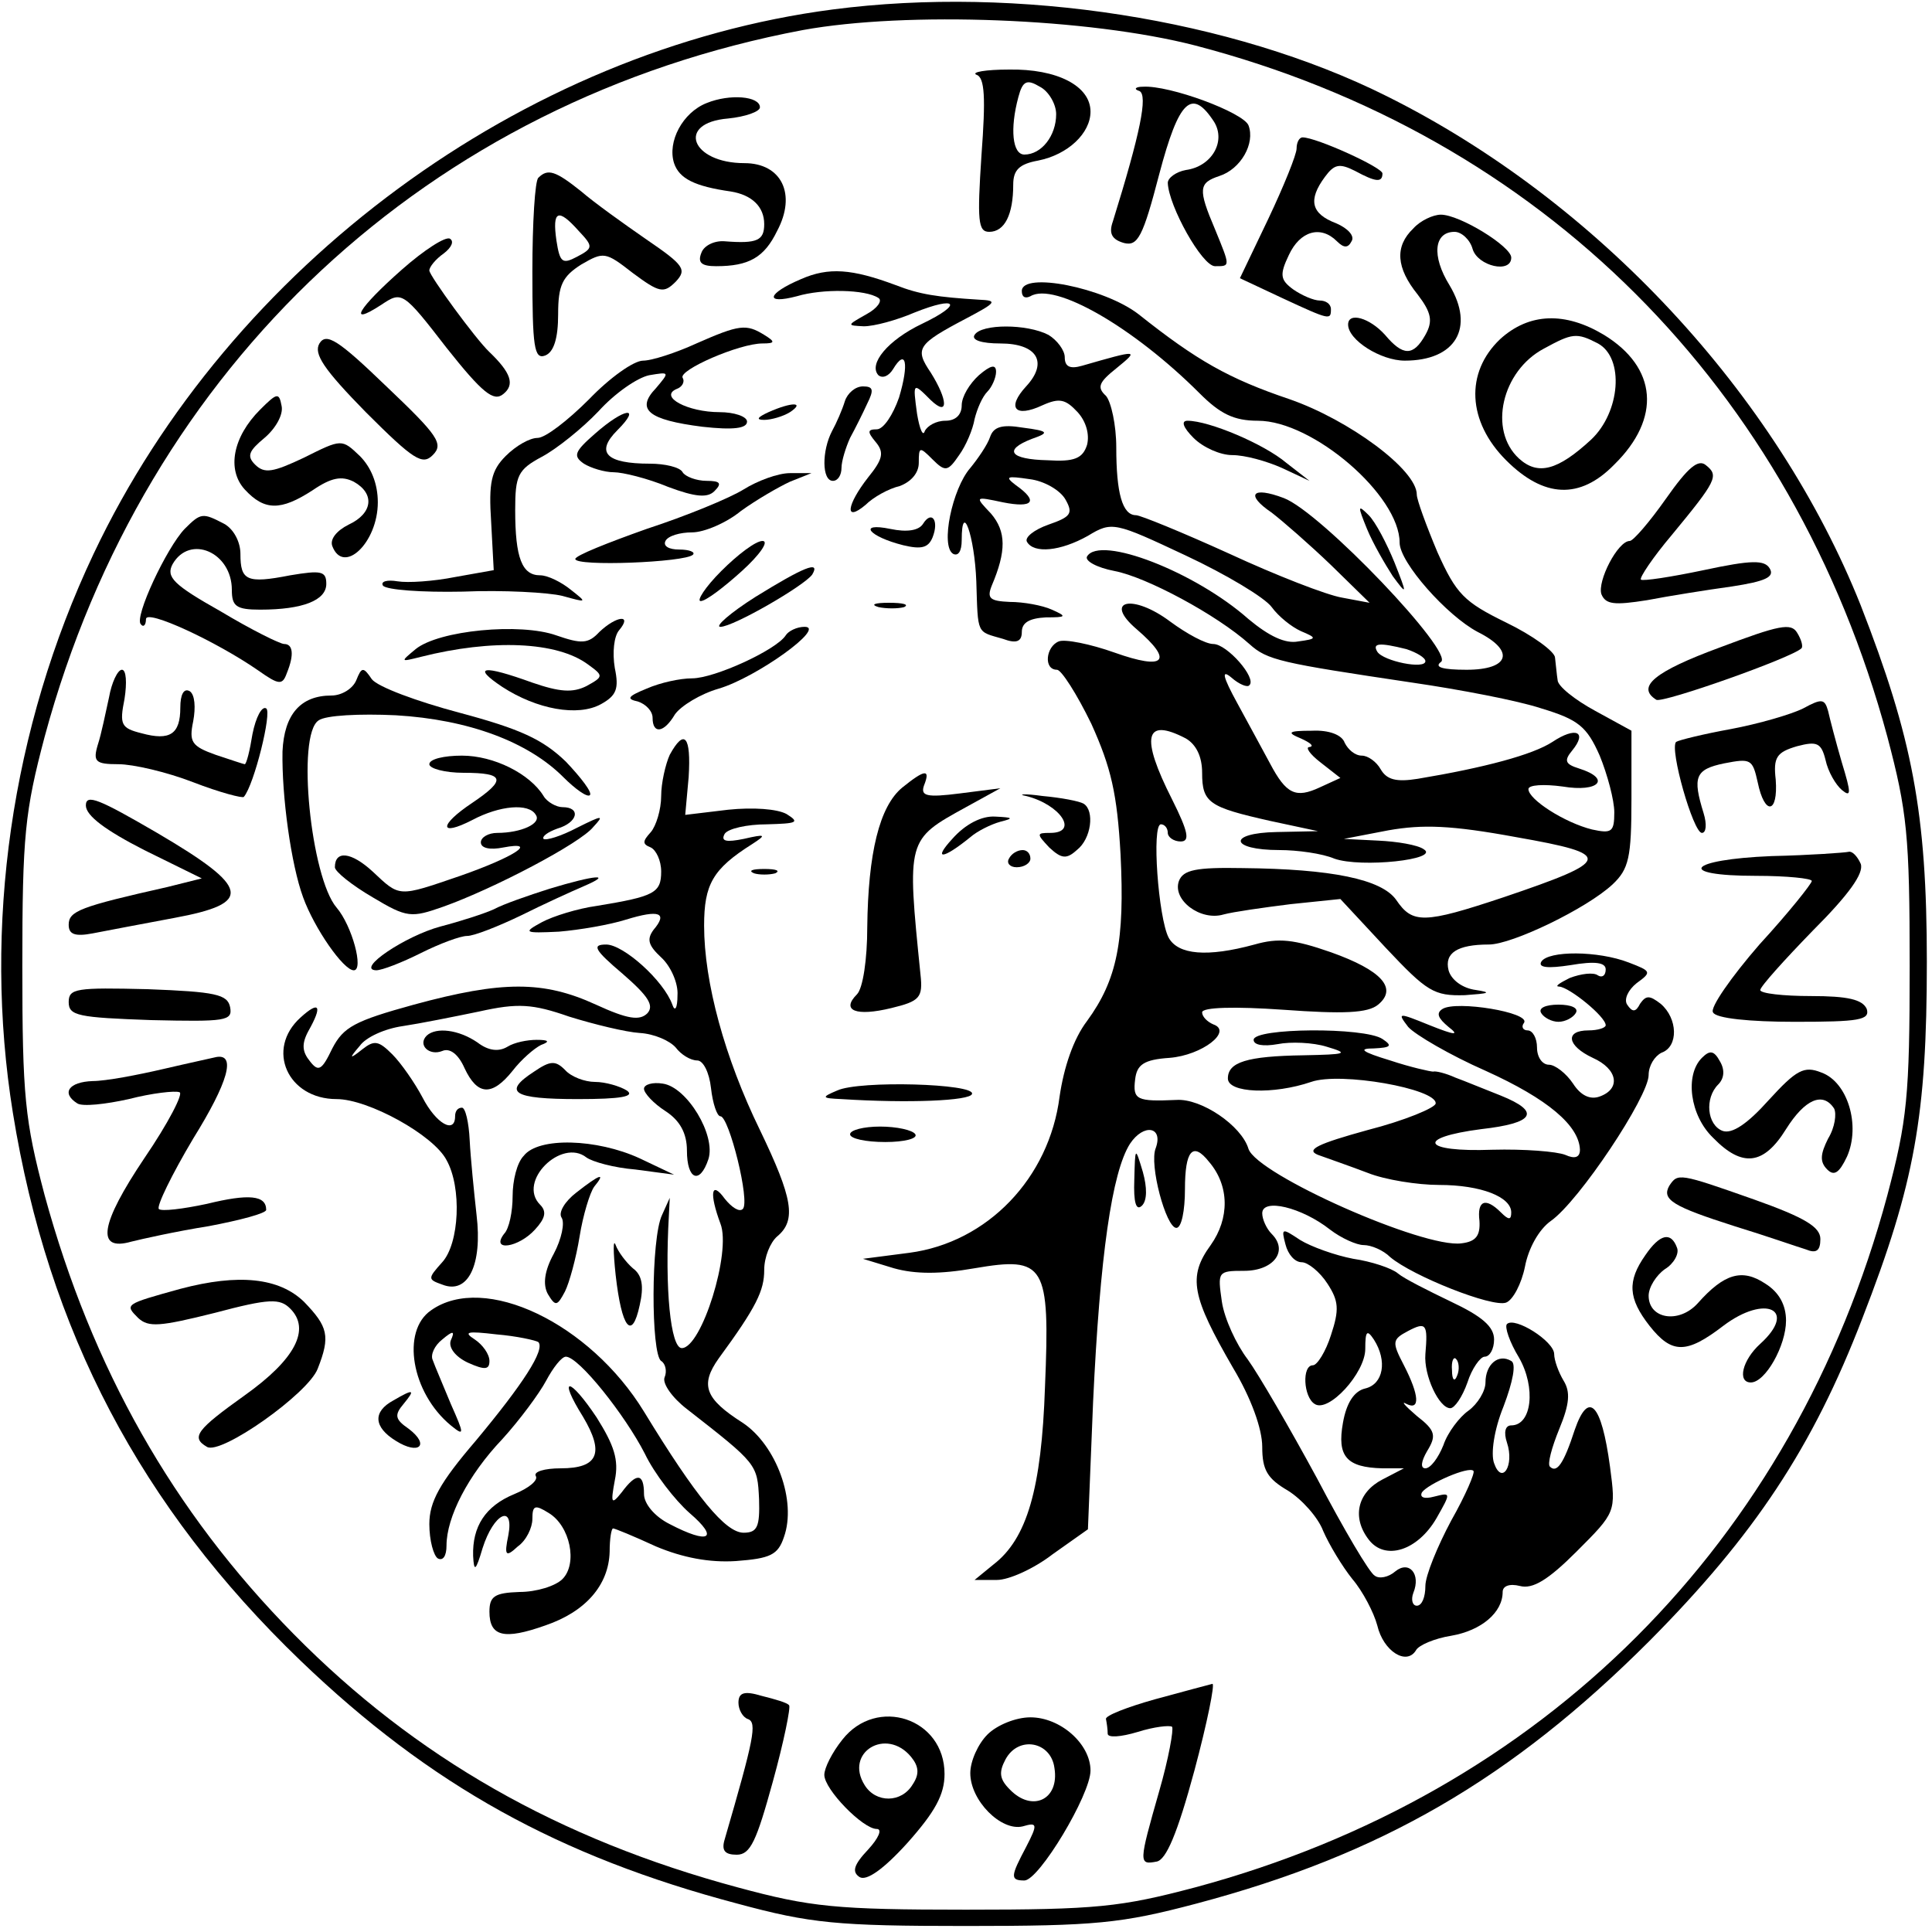 <?xml version="1.0" standalone="no"?>
<!DOCTYPE svg PUBLIC "-//W3C//DTD SVG 20010904//EN"
 "http://www.w3.org/TR/2001/REC-SVG-20010904/DTD/svg10.dtd">
<svg version="1.0" xmlns="http://www.w3.org/2000/svg"
 width="225pt" height="225pt" viewBox="0 0 225 225"
 preserveAspectRatio="xMidYMid meet">

<g transform="translate(0,225) scale(0.1,-0.1)"
fill="#000000" stroke="none">
<path d="M970 2239 c-361 -47 -702 -298 -861 -634 -96 -203 -129 -434 -94
-651 41 -254 149 -459 335 -638 151 -145 301 -228 509 -283 85 -23 116 -26
266 -26 151 0 181 3 268 26 215 57 367 145 528 306 122 123 190 225 248 376
61 157 75 236 75 415 0 174 -17 261 -77 415 -98 246 -307 471 -552 593 -180
90 -430 129 -645 101z m422 -42 c403 -105 696 -398 806 -805 23 -87 26 -115
26 -267 0 -152 -3 -180 -26 -267 -109 -405 -401 -697 -806 -806 -87 -23 -115
-26 -267 -26 -151 0 -181 3 -266 26 -208 56 -375 151 -517 295 -141 143 -235
310 -290 511 -23 87 -26 115 -26 267 0 152 3 180 26 267 117 433 448 741 883
823 121 22 333 14 457 -18z"/>
<path d="M1137 2163 c10 -3 11 -27 6 -94 -5 -76 -4 -89 9 -89 18 0 28 20 28
55 0 17 7 24 29 28 35 7 61 32 61 57 0 30 -39 50 -95 49 -27 0 -44 -3 -38 -6z
m93 -46 c0 -25 -17 -47 -37 -47 -14 0 -17 30 -7 67 5 19 10 21 25 12 10 -5 19
-20 19 -32z"/>
<path d="M1327 2144 c10 -5 1 -49 -31 -152 -5 -14 -1 -21 13 -25 16 -4 22 7
41 80 23 87 38 101 64 61 14 -23 -3 -52 -33 -56 -11 -2 -21 -9 -21 -15 1 -27
40 -97 55 -97 18 0 18 -1 0 43 -20 47 -19 54 5 62 25 8 42 38 34 59 -6 15 -92
47 -123 45 -9 0 -11 -3 -4 -5z"/>
<path d="M823 2130 c-28 -11 -46 -45 -38 -70 6 -18 24 -27 66 -33 25 -4 39
-18 39 -38 0 -19 -8 -23 -46 -20 -12 1 -24 -5 -27 -13 -5 -12 0 -16 17 -16 38
0 56 10 71 41 23 43 5 79 -38 79 -62 0 -80 47 -19 52 20 2 37 8 37 13 0 13
-35 16 -62 5z"/>
<path d="M1510 2077 c0 -7 -15 -44 -33 -82 l-33 -69 49 -23 c56 -26 57 -26 57
-13 0 6 -6 10 -13 10 -7 0 -21 6 -31 13 -15 11 -16 17 -5 40 13 28 37 35 56
16 8 -8 13 -8 17 0 4 6 -4 15 -18 21 -29 11 -33 27 -13 54 11 15 17 16 35 7
24 -13 32 -14 32 -3 0 7 -77 42 -93 42 -4 0 -7 -6 -7 -13z"/>
<path d="M627 2043 c-4 -3 -7 -53 -7 -109 0 -88 2 -103 15 -98 10 4 15 20 15
48 0 34 5 44 27 58 26 15 28 15 60 -10 31 -23 36 -24 50 -10 13 14 10 19 -34
49 -26 18 -61 43 -76 56 -30 24 -39 27 -50 16z m47 -62 c17 -18 17 -20 -2 -30
-17 -9 -20 -7 -24 19 -5 35 2 38 26 11z"/>
<path d="M1646 1984 c-22 -21 -20 -46 5 -77 16 -21 18 -31 9 -47 -14 -25 -26
-25 -47 0 -18 20 -43 27 -43 12 0 -18 38 -42 66 -42 59 0 82 38 52 88 -21 34
-18 62 6 62 8 0 18 -9 21 -20 6 -20 45 -29 45 -10 0 13 -60 50 -82 50 -9 0
-24 -7 -32 -16z"/>
<path d="M468 1936 c-51 -45 -64 -67 -24 -41 24 16 25 16 76 -50 42 -53 55
-63 66 -54 14 11 9 25 -16 49 -16 15 -70 89 -70 95 0 4 7 13 17 20 9 7 12 14
7 17 -5 3 -30 -13 -56 -36z"/>
<path d="M933 1925 c-40 -17 -43 -30 -5 -20 30 9 80 8 95 -2 5 -3 -1 -12 -14
-19 -23 -13 -23 -13 -3 -14 12 0 38 7 59 16 50 20 57 10 9 -13 -40 -19 -63
-47 -51 -60 5 -4 12 -1 17 7 15 25 19 7 7 -33 -7 -20 -18 -37 -26 -37 -11 0
-11 -3 -1 -15 10 -12 8 -20 -9 -41 -25 -32 -28 -53 -3 -32 9 9 27 19 40 22 13
5 22 15 22 27 0 19 1 19 16 4 15 -15 18 -14 31 5 8 11 16 30 18 42 3 12 9 26
15 32 5 5 10 16 10 23 0 9 -6 8 -20 -4 -11 -10 -20 -25 -20 -35 0 -11 -7 -18
-19 -18 -11 0 -21 -6 -24 -12 -2 -7 -6 2 -9 20 -5 37 -5 37 16 16 21 -20 20 0
0 32 -19 28 -16 33 41 63 36 19 37 21 15 22 -48 3 -69 6 -97 17 -51 19 -78 21
-110 7z"/>
<path d="M1190 1911 c0 -7 4 -9 10 -6 28 17 120 -36 197 -113 24 -24 40 -32
68 -32 64 0 165 -87 165 -142 0 -23 55 -85 91 -104 44 -22 37 -44 -13 -44 -28
0 -38 3 -30 9 17 10 -140 175 -183 191 -37 14 -45 4 -14 -17 13 -10 44 -37 69
-61 l45 -44 -32 6 c-18 3 -77 26 -131 51 -55 25 -104 45 -109 45 -16 0 -23 26
-23 79 0 26 -6 53 -12 60 -11 10 -8 16 12 32 27 22 26 22 -40 3 -14 -4 -20 -1
-20 10 0 8 -9 20 -19 26 -25 13 -78 13 -86 0 -4 -6 8 -10 30 -10 43 0 56 -22
30 -50 -23 -25 -13 -37 19 -22 20 9 27 7 41 -8 10 -11 14 -26 11 -38 -5 -16
-15 -20 -46 -18 -44 1 -52 12 -18 25 20 7 20 9 -11 13 -24 4 -34 1 -38 -11 -3
-9 -14 -25 -23 -36 -21 -24 -35 -91 -20 -100 6 -3 10 3 10 16 0 47 15 5 17
-48 2 -63 0 -58 31 -67 16 -6 22 -3 22 8 0 11 9 16 28 17 24 0 25 1 7 9 -11 5
-33 9 -49 9 -23 1 -27 4 -21 19 17 40 17 63 -1 84 -19 20 -19 20 14 13 35 -7
42 1 15 20 -13 10 -11 11 16 7 17 -2 36 -13 42 -24 9 -16 6 -20 -20 -29 -17
-6 -28 -15 -25 -20 8 -14 39 -11 71 7 28 17 31 16 114 -23 47 -22 92 -49 100
-60 8 -11 23 -23 34 -28 19 -8 19 -9 -3 -12 -15 -3 -34 6 -58 26 -62 55 -173
98 -188 73 -3 -5 11 -13 32 -17 37 -7 119 -51 157 -85 21 -19 36 -22 190 -45
55 -8 123 -21 150 -30 43 -13 53 -21 68 -55 9 -22 17 -52 17 -66 0 -23 -3 -25
-26 -20 -32 8 -74 35 -74 47 0 5 18 6 40 3 42 -7 57 9 19 21 -16 5 -18 9 -8
21 18 22 4 28 -23 10 -23 -15 -79 -30 -157 -43 -25 -4 -36 -1 -43 11 -5 9 -15
16 -22 16 -8 0 -16 7 -20 15 -3 9 -18 15 -38 14 -28 0 -30 -2 -13 -9 11 -5 16
-9 10 -10 -5 0 0 -8 13 -18 l23 -18 -24 -11 c-28 -13 -39 -8 -58 28 -8 15 -25
46 -38 70 -17 31 -19 40 -7 30 9 -8 19 -12 21 -9 9 8 -26 48 -42 48 -9 0 -31
12 -50 26 -44 33 -79 25 -39 -9 43 -37 33 -48 -26 -27 -28 10 -58 16 -65 13
-15 -6 -18 -33 -2 -33 5 0 23 -28 40 -63 23 -51 30 -81 34 -152 5 -101 -4
-146 -39 -194 -16 -21 -27 -54 -32 -88 -12 -95 -84 -170 -175 -182 l-54 -7 36
-11 c25 -7 54 -7 94 0 82 14 88 5 82 -138 -4 -119 -21 -177 -60 -207 l-22 -18
26 0 c14 0 43 13 65 30 l41 29 6 148 c8 171 22 268 43 301 16 24 39 20 30 -5
-8 -19 12 -93 24 -93 6 0 10 20 10 45 0 45 9 56 28 32 24 -28 24 -66 2 -97
-27 -37 -22 -60 26 -143 21 -35 34 -71 34 -92 0 -27 6 -37 30 -51 16 -10 35
-31 41 -47 7 -16 22 -41 34 -56 12 -14 25 -39 29 -54 7 -30 34 -47 45 -29 3 6
22 14 41 17 35 6 60 27 60 51 0 7 8 10 20 7 15 -4 33 7 66 40 46 46 46 46 39
99 -10 74 -25 89 -41 43 -13 -40 -21 -51 -29 -43 -3 3 2 22 11 44 12 29 13 43
5 56 -6 10 -11 24 -11 31 0 15 -46 44 -55 35 -3 -3 3 -21 14 -39 20 -35 15
-79 -9 -79 -7 0 -9 -8 -5 -20 9 -27 -6 -50 -15 -24 -4 11 0 39 11 66 11 29 15
50 9 53 -15 9 -30 -4 -30 -25 0 -10 -9 -25 -20 -33 -10 -7 -24 -25 -29 -40 -6
-15 -15 -27 -21 -27 -6 0 -5 8 2 20 11 18 10 24 -12 41 -14 12 -19 18 -12 14
16 -8 15 10 -3 45 -14 27 -14 30 5 40 21 11 23 8 20 -27 -2 -25 16 -63 29 -63
5 0 14 13 20 30 5 16 15 30 20 30 6 0 11 9 11 20 0 15 -14 27 -50 44 -27 13
-55 27 -62 33 -7 6 -31 14 -52 17 -21 4 -49 14 -62 22 -21 14 -22 14 -17 -5 3
-12 11 -21 19 -21 7 0 21 -11 30 -25 13 -20 14 -30 4 -60 -6 -19 -16 -35 -21
-35 -13 0 -11 -37 2 -45 16 -11 59 36 59 64 0 21 2 23 10 11 16 -25 11 -52
-10 -57 -13 -3 -22 -17 -26 -40 -7 -39 4 -52 46 -53 l25 0 -25 -13 c-29 -15
-36 -44 -16 -70 19 -25 57 -13 79 25 17 30 17 30 -3 25 -11 -3 -17 -1 -14 5 7
10 55 31 60 25 2 -2 -9 -28 -26 -58 -16 -30 -30 -64 -30 -76 0 -13 -4 -23 -10
-23 -5 0 -7 7 -4 15 9 22 -5 38 -21 25 -8 -7 -19 -9 -24 -5 -6 3 -36 54 -67
113 -32 59 -68 121 -81 139 -13 17 -27 47 -30 67 -5 35 -5 36 26 36 34 0 52
23 32 43 -6 6 -11 17 -11 24 0 18 46 7 79 -19 13 -10 31 -18 39 -18 9 0 23 -6
31 -14 26 -22 119 -59 135 -53 8 3 18 22 22 42 4 21 16 43 30 53 33 23 114
145 114 170 0 11 7 22 15 26 20 7 19 40 -1 57 -13 10 -17 10 -24 0 -5 -10 -9
-10 -15 -1 -4 6 1 17 11 25 18 13 17 14 -9 24 -36 14 -94 14 -102 1 -4 -7 8
-8 34 -4 29 5 41 3 41 -5 0 -7 -4 -10 -9 -7 -5 4 -20 2 -33 -3 -12 -6 -18 -10
-12 -10 12 -1 54 -35 54 -45 0 -3 -9 -6 -20 -6 -28 0 -25 -18 5 -32 29 -13 33
-36 8 -45 -11 -4 -22 1 -31 15 -8 12 -21 22 -28 22 -8 0 -14 9 -14 20 0 11 -5
20 -11 20 -5 0 -8 4 -4 9 7 12 -79 26 -95 16 -8 -5 -5 -11 7 -21 13 -10 8 -10
-22 2 -37 15 -38 15 -25 -2 8 -9 49 -33 90 -51 73 -33 109 -64 110 -92 0 -9
-6 -11 -17 -6 -10 4 -48 7 -85 6 -82 -3 -90 14 -13 24 62 7 70 20 23 39 -18 7
-42 17 -53 21 -11 5 -23 8 -26 7 -3 0 -26 5 -50 13 -33 10 -38 14 -19 14 20 1
22 3 10 11 -21 14 -150 13 -150 -1 0 -6 11 -8 28 -5 15 3 41 2 57 -3 27 -8 23
-9 -27 -10 -66 -1 -88 -8 -88 -27 0 -17 53 -19 97 -4 34 12 146 -8 145 -25 0
-5 -36 -20 -79 -31 -58 -16 -73 -23 -58 -29 11 -4 37 -13 58 -21 20 -8 58 -14
83 -14 49 0 84 -14 84 -32 0 -9 -3 -9 -12 0 -18 18 -28 14 -25 -10 1 -17 -4
-24 -21 -26 -44 -6 -238 80 -248 110 -8 27 -55 59 -84 57 -46 -2 -51 0 -48 24
2 17 10 23 40 25 38 3 74 31 51 39 -7 3 -13 9 -13 14 0 6 38 7 95 3 69 -5 98
-4 110 6 23 19 4 40 -55 61 -43 15 -61 17 -89 9 -55 -15 -89 -12 -100 8 -12
23 -20 132 -9 132 4 0 8 -4 8 -10 0 -5 7 -10 15 -10 11 0 9 11 -10 49 -37 73
-32 96 16 71 12 -7 19 -21 19 -40 0 -35 8 -40 79 -56 l56 -12 -48 -1 c-58 -1
-55 -21 3 -21 21 0 50 -4 64 -10 31 -11 124 -1 104 11 -7 5 -31 9 -53 10 l-40
2 52 10 c40 7 73 6 149 -8 114 -20 112 -27 -15 -70 -93 -31 -106 -31 -125 -3
-17 24 -75 36 -179 37 -54 1 -69 -2 -74 -15 -8 -22 25 -47 52 -39 11 3 46 8
78 12 l58 6 53 -57 c48 -51 56 -56 92 -55 28 2 32 3 13 6 -16 2 -29 12 -32 23
-5 20 10 30 47 30 27 0 114 42 144 70 19 18 22 31 22 100 l0 79 -42 23 c-24
13 -44 29 -44 36 -1 6 -2 18 -3 26 0 7 -26 26 -57 41 -49 24 -58 33 -80 82
-13 31 -24 61 -24 67 0 29 -79 87 -148 111 -71 24 -108 45 -176 99 -40 31
-136 50 -136 27z m448 -417 c12 -4 22 -10 22 -14 0 -10 -49 0 -56 11 -6 10 2
11 34 3z m59 -846 c-3 -8 -6 -5 -6 6 -1 11 2 17 5 13 3 -3 4 -12 1 -19z"/>
<path d="M1747 1855 c-41 -39 -38 -96 7 -141 44 -44 86 -46 126 -5 55 54 50
113 -12 151 -45 27 -87 26 -121 -5z m114 -5 c31 -17 26 -80 -8 -112 -39 -36
-62 -42 -84 -22 -36 33 -20 102 29 128 33 18 38 19 63 6z"/>
<path d="M372 1850 c-7 -12 5 -30 54 -80 56 -56 66 -62 78 -50 13 13 6 23 -54
80 -56 54 -70 63 -78 50z"/>
<path d="M811 1850 c-24 -11 -52 -20 -62 -20 -11 0 -39 -20 -63 -45 -25 -25
-51 -45 -60 -45 -9 0 -25 -9 -37 -21 -17 -17 -20 -31 -17 -77 l3 -56 -45 -8
c-25 -5 -55 -7 -67 -5 -12 2 -20 0 -17 -5 4 -5 45 -8 93 -7 47 2 100 -1 116
-5 29 -8 29 -8 10 7 -11 9 -27 17 -36 17 -21 0 -29 20 -29 76 0 40 3 47 31 62
17 9 47 33 66 53 19 21 45 39 59 42 24 4 24 4 8 -15 -24 -25 -9 -37 54 -45 36
-4 52 -2 52 6 0 6 -15 11 -32 11 -37 0 -71 18 -50 27 6 2 10 8 7 13 -5 9 66
40 93 40 15 0 15 2 2 10 -21 13 -29 12 -79 -10z"/>
<path d="M984 1783 c-3 -10 -10 -26 -15 -35 -12 -23 -12 -58 1 -58 6 0 10 7
10 15 0 8 5 24 10 35 6 11 15 29 20 40 8 16 7 20 -5 20 -9 0 -18 -8 -21 -17z"/>
<path d="M303 1773 c-32 -32 -39 -70 -18 -93 23 -25 42 -25 79 -1 22 15 34 17
48 10 25 -14 22 -37 -6 -50 -14 -7 -22 -17 -19 -25 13 -34 53 4 53 51 0 22 -8
41 -21 54 -21 20 -21 20 -65 -2 -36 -17 -46 -19 -57 -8 -10 10 -7 16 11 31 13
11 22 27 20 37 -3 16 -5 16 -25 -4z"/>
<path d="M895 1770 c-13 -6 -15 -9 -5 -9 8 0 22 4 30 9 18 12 2 12 -25 0z"/>
<path d="M693 1745 c-24 -21 -26 -26 -13 -35 8 -5 24 -10 35 -10 10 0 39 -7
63 -17 32 -12 46 -13 54 -5 9 9 7 12 -9 12 -12 0 -25 5 -28 10 -3 6 -21 10
-38 10 -51 0 -64 13 -38 39 29 29 8 26 -26 -4z"/>
<path d="M1390 1740 c11 -11 31 -20 45 -20 15 0 40 -7 58 -15 l32 -15 -27 21
c-26 22 -90 49 -115 49 -8 0 -5 -8 7 -20z"/>
<path d="M1940 1669 c-19 -27 -38 -49 -42 -49 -14 0 -38 -47 -33 -62 5 -12 15
-13 53 -7 26 5 70 12 99 16 39 6 50 11 44 21 -6 10 -21 10 -77 -2 -38 -8 -71
-13 -73 -11 -2 2 14 26 36 52 52 63 55 69 40 81 -9 8 -21 -2 -47 -39z"/>
<path d="M866 1680 c-16 -10 -67 -31 -113 -46 -45 -16 -83 -31 -83 -35 0 -9
128 -4 137 5 3 3 -4 6 -16 6 -12 0 -19 4 -16 10 3 6 17 10 31 10 14 0 40 11
57 25 18 13 44 28 57 34 l25 10 -25 0 c-14 0 -38 -9 -54 -19z"/>
<path d="M1592 1634 c7 -17 21 -41 30 -55 17 -23 17 -22 2 16 -9 22 -22 47
-30 55 -13 13 -13 11 -2 -16z"/>
<path d="M215 1634 c-21 -22 -59 -103 -51 -111 3 -4 6 -1 6 6 0 12 82 -26 131
-60 24 -17 28 -17 33 -3 9 22 7 34 -3 34 -5 0 -39 17 -74 38 -55 31 -64 40
-56 55 20 35 69 14 69 -30 0 -19 5 -23 33 -23 50 0 77 11 77 30 0 15 -6 16
-42 10 -51 -10 -58 -6 -58 25 0 14 -8 29 -19 35 -25 13 -27 13 -46 -6z"/>
<path d="M1075 1640 c-5 -8 -19 -10 -38 -6 -39 8 -25 -9 15 -19 21 -5 29 -3
34 9 8 20 -1 32 -11 16z"/>
<path d="M840 1585 c-19 -19 -29 -35 -24 -35 6 0 27 16 48 35 21 19 32 35 24
35 -8 0 -29 -16 -48 -35z"/>
<path d="M880 1555 c-30 -19 -48 -35 -41 -35 15 0 98 48 107 61 10 17 -11 8
-66 -26z"/>
<path d="M1023 1543 c9 -2 23 -2 30 0 6 3 -1 5 -18 5 -16 0 -22 -2 -12 -5z"/>
<path d="M698 1514 c-13 -14 -21 -14 -50 -4 -42 15 -137 6 -164 -16 -18 -15
-18 -15 6 -9 83 21 159 18 195 -9 18 -13 18 -14 -2 -25 -16 -8 -31 -7 -63 4
-58 21 -71 19 -35 -5 40 -26 88 -35 115 -20 18 10 21 18 16 42 -3 18 -1 37 5
44 16 19 -3 17 -23 -2z"/>
<path d="M2003 1496 c-76 -28 -98 -46 -74 -61 8 -4 158 49 169 60 2 2 0 10 -5
18 -7 12 -21 9 -90 -17z"/>
<path d="M915 1510 c-11 -17 -83 -50 -109 -50 -14 0 -37 -5 -53 -12 -22 -9
-24 -12 -10 -15 9 -3 17 -11 17 -19 0 -19 13 -18 26 4 7 10 30 24 51 30 44 13
126 72 100 72 -9 0 -19 -5 -22 -10z"/>
<path d="M127 1438 c-4 -18 -9 -43 -13 -55 -6 -20 -3 -23 24 -23 17 0 56 -9
87 -21 31 -12 58 -19 59 -17 12 14 33 99 26 103 -5 3 -12 -10 -16 -30 -3 -19
-7 -35 -9 -35 -1 0 -16 5 -34 11 -28 10 -31 15 -26 39 3 16 2 31 -4 35 -7 4
-11 -4 -11 -19 0 -31 -12 -39 -45 -30 -24 6 -26 10 -20 40 3 19 2 34 -3 34 -5
0 -12 -15 -15 -32z"/>
<path d="M415 1458 c-4 -10 -17 -18 -29 -18 -36 0 -55 -22 -57 -65 -1 -52 10
-132 24 -170 13 -36 47 -85 59 -85 12 0 -2 52 -20 73 -30 35 -47 201 -21 218
8 6 48 8 90 6 85 -5 154 -31 195 -72 14 -14 28 -24 31 -21 3 3 -10 20 -28 39
-27 26 -53 38 -124 57 -49 13 -95 30 -102 39 -10 15 -12 14 -18 -1z"/>
<path d="M2100 1425 c-14 -7 -52 -18 -84 -24 -33 -6 -61 -13 -64 -15 -8 -8 20
-106 30 -106 5 0 6 10 2 23 -13 42 -10 51 24 58 31 6 33 5 39 -22 8 -39 24
-37 21 3 -3 26 1 32 25 39 23 6 28 4 33 -16 3 -14 12 -29 19 -35 11 -9 11 -4
0 32 -7 24 -14 51 -16 60 -4 14 -7 15 -29 3z"/>
<path d="M780 1371 c-5 -11 -10 -33 -10 -48 0 -16 -6 -35 -12 -42 -10 -11 -10
-14 0 -18 6 -3 12 -15 12 -28 0 -25 -8 -29 -75 -40 -22 -3 -51 -12 -64 -19
-22 -12 -21 -13 20 -11 24 2 59 8 78 14 39 12 49 8 32 -12 -8 -11 -6 -18 9
-32 11 -10 20 -30 19 -44 0 -15 -3 -20 -6 -11 -10 28 -57 70 -77 70 -17 0 -14
-6 19 -34 30 -26 37 -37 29 -46 -9 -9 -23 -7 -60 10 -61 28 -109 28 -212 0
-69 -19 -82 -26 -95 -51 -12 -25 -16 -28 -26 -15 -9 11 -10 20 -2 35 17 30 13
36 -9 16 -41 -37 -15 -95 42 -95 37 0 113 -42 128 -71 18 -32 15 -97 -5 -119
-17 -19 -17 -20 0 -26 30 -12 47 23 40 81 -3 27 -7 67 -8 87 -1 21 -5 38 -9
38 -5 0 -8 -4 -8 -10 0 -21 -22 -9 -38 22 -9 17 -25 40 -35 50 -16 16 -21 17
-35 6 -15 -12 -16 -11 -3 4 7 10 29 20 50 23 20 3 60 11 89 17 45 10 62 9 105
-6 29 -9 66 -18 82 -19 17 -1 35 -9 42 -17 6 -8 17 -15 25 -15 7 0 14 -14 16
-32 2 -18 7 -33 11 -33 10 0 35 -100 26 -108 -4 -4 -13 2 -21 12 -16 22 -18 6
-5 -29 13 -33 -22 -145 -45 -145 -13 0 -20 69 -15 155 l1 20 -9 -20 c-13 -27
-13 -162 -1 -170 5 -3 7 -12 4 -19 -3 -7 9 -24 26 -37 82 -64 82 -64 84 -105
1 -32 -2 -39 -18 -39 -21 0 -55 41 -116 141 -63 103 -186 162 -248 118 -35
-24 -23 -96 23 -134 16 -13 16 -11 0 25 -9 22 -19 45 -21 51 -3 6 2 17 11 24
13 11 15 10 10 -1 -3 -8 5 -19 20 -26 20 -9 25 -8 25 2 0 8 -8 19 -17 25 -14
9 -9 10 25 6 24 -2 46 -7 49 -9 8 -9 -18 -49 -73 -115 -42 -49 -54 -71 -54
-97 0 -19 5 -37 10 -40 6 -3 10 3 10 15 0 33 25 82 65 124 20 22 43 53 51 68
8 15 18 28 23 28 15 0 69 -68 92 -113 11 -23 35 -54 52 -69 35 -30 23 -37 -23
-13 -18 9 -30 24 -30 35 0 25 -9 25 -26 2 -12 -15 -13 -13 -8 14 5 24 -1 41
-21 73 -32 48 -46 49 -16 1 25 -42 18 -60 -26 -60 -19 0 -32 -4 -29 -9 3 -5
-8 -14 -25 -21 -34 -14 -49 -38 -48 -72 1 -19 3 -18 11 9 13 41 37 52 30 15
-5 -24 -3 -26 11 -13 10 7 17 22 17 32 0 16 3 17 19 7 25 -15 34 -59 16 -77
-8 -8 -30 -15 -50 -15 -29 -1 -35 -5 -35 -23 0 -29 17 -33 65 -16 47 16 74 47
75 86 0 15 2 27 4 27 2 0 24 -9 50 -21 31 -13 62 -19 93 -17 40 3 49 7 56 28
15 42 -9 107 -48 133 -44 28 -50 44 -28 75 44 60 53 79 53 103 0 15 7 32 15
39 23 19 18 45 -20 124 -41 84 -65 172 -65 238 0 48 10 66 56 95 17 11 16 12
-10 6 -20 -4 -27 -3 -22 6 4 6 26 11 49 11 35 1 39 2 23 12 -11 6 -39 8 -68 5
l-50 -6 4 44 c3 48 -5 57 -22 26z"/>
<path d="M500 1360 c0 -5 18 -10 40 -10 48 0 50 -8 10 -35 -39 -26 -39 -40 0
-20 32 17 66 20 74 6 7 -10 -17 -21 -45 -21 -10 0 -19 -5 -19 -11 0 -7 11 -9
26 -6 42 8 13 -11 -50 -33 -73 -25 -70 -25 -102 5 -25 23 -44 25 -44 5 0 -5
20 -21 44 -35 40 -24 45 -24 82 -11 59 21 160 74 175 93 13 14 11 14 -19 -1
-19 -10 -36 -15 -39 -13 -2 3 5 8 16 12 24 7 28 25 6 25 -7 0 -18 6 -22 13
-16 26 -58 47 -95 47 -21 0 -38 -4 -38 -10z"/>
<path d="M1051 1333 c-27 -22 -40 -77 -41 -163 0 -37 -5 -71 -12 -78 -19 -19
-1 -26 40 -16 33 8 37 12 34 39 -16 158 -16 157 53 195 l40 22 -47 -6 c-39 -5
-46 -3 -42 9 8 20 1 19 -25 -2z"/>
<path d="M100 1312 c0 -12 23 -29 68 -52 l67 -33 -40 -10 c-102 -23 -115 -28
-115 -44 0 -11 7 -14 28 -10 15 3 58 11 95 18 92 17 89 35 -20 99 -67 39 -83
46 -83 32z"/>
<path d="M1195 1323 c40 -10 62 -43 28 -43 -16 0 -16 -1 -1 -17 14 -13 20 -14
32 -3 17 13 21 46 8 54 -5 3 -26 7 -48 9 -21 3 -30 2 -19 0z"/>
<path d="M1109 1273 c-23 -25 -11 -24 21 2 8 7 24 15 35 18 16 4 15 5 -6 6
-16 1 -35 -9 -50 -26z"/>
<path d="M1175 1250 c-3 -5 1 -10 9 -10 9 0 16 5 16 10 0 6 -4 10 -9 10 -6 0
-13 -4 -16 -10z"/>
<path d="M2063 1253 c-98 -4 -112 -23 -18 -23 36 0 65 -3 65 -6 0 -3 -27 -37
-61 -74 -33 -38 -58 -74 -54 -79 3 -7 43 -11 95 -11 75 0 88 2 84 15 -5 11
-22 15 -65 15 -32 0 -59 3 -59 7 0 4 28 35 61 69 42 42 60 67 56 78 -4 9 -10
15 -14 14 -4 -1 -45 -4 -90 -5z"/>
<path d="M878 1233 c6 -2 18 -2 25 0 6 3 1 5 -13 5 -14 0 -19 -2 -12 -5z"/>
<path d="M640 1215 c-25 -8 -54 -18 -65 -24 -11 -5 -39 -14 -62 -20 -41 -11
-99 -50 -75 -51 7 0 30 9 52 20 22 11 46 20 54 20 8 0 36 11 63 24 26 13 59
28 73 34 35 15 13 13 -40 -3z"/>
<path d="M80 1083 c0 -16 11 -18 96 -21 87 -2 95 -1 92 15 -3 15 -17 18 -96
21 -83 2 -92 1 -92 -15z"/>
<path d="M1795 1070 c3 -5 12 -10 20 -10 8 0 17 5 20 10 4 6 -5 10 -20 10 -15
0 -24 -4 -20 -10z"/>
<path d="M497 1044 c-11 -11 3 -24 18 -18 9 4 19 -4 26 -20 15 -32 32 -33 56
-3 10 13 25 26 33 30 11 4 9 6 -5 6 -11 0 -26 -3 -34 -8 -10 -6 -22 -5 -35 5
-22 15 -48 18 -59 8z"/>
<path d="M1982 1018 c-20 -20 -14 -67 13 -93 34 -35 59 -32 85 10 22 35 43 44
56 24 3 -6 1 -22 -7 -35 -9 -18 -10 -27 -1 -36 8 -8 14 -4 23 15 16 36 1 87
-30 98 -20 8 -29 3 -61 -32 -25 -28 -43 -40 -54 -36 -18 7 -21 38 -5 54 7 7 8
17 2 27 -7 13 -12 13 -21 4z"/>
<path d="M190 1005 c-30 -7 -67 -14 -82 -14 -28 -1 -37 -14 -18 -26 6 -4 33
-1 60 5 27 7 54 10 59 8 5 -1 -13 -36 -41 -77 -51 -76 -57 -109 -15 -97 12 3
52 12 90 18 37 7 67 15 67 19 0 17 -20 19 -69 7 -28 -6 -53 -9 -56 -6 -3 3 15
40 40 82 41 66 50 99 27 95 -4 -1 -32 -7 -62 -14z"/>
<path d="M622 1002 c-37 -24 -25 -32 51 -32 50 0 67 3 57 10 -8 5 -25 10 -37
10 -12 0 -28 6 -35 14 -11 11 -17 11 -36 -2z"/>
<path d="M750 982 c0 -5 11 -17 25 -26 17 -11 25 -26 25 -46 0 -34 15 -40 25
-10 9 28 -25 84 -53 88 -12 2 -22 -1 -22 -6z"/>
<path d="M975 980 c-19 -8 -18 -9 5 -10 78 -5 150 -2 152 6 4 12 -131 16 -157
4z"/>
<path d="M990 929 c0 -5 18 -9 41 -9 22 0 38 4 35 9 -3 5 -22 9 -41 9 -19 0
-35 -4 -35 -9z"/>
<path d="M610 904 c-8 -8 -13 -29 -13 -47 0 -18 -4 -38 -10 -44 -16 -21 17
-16 36 5 12 13 14 21 6 29 -27 27 25 78 54 55 7 -5 32 -12 57 -14 l45 -6 -40
19 c-50 23 -118 25 -135 3z"/>
<path d="M1321 876 c-1 -26 2 -37 9 -30 6 6 6 21 1 39 -9 30 -9 30 -10 -9z"/>
<path d="M671 861 c-13 -10 -21 -23 -17 -29 4 -6 0 -25 -9 -42 -11 -20 -13
-36 -7 -47 9 -15 11 -14 20 3 5 10 13 39 17 64 4 25 12 51 17 58 14 17 7 15
-21 -7z"/>
<path d="M1944 869 c-9 -16 4 -24 76 -47 36 -11 73 -24 83 -27 12 -5 17 -2 17
12 0 14 -18 25 -77 46 -88 31 -89 31 -99 16z"/>
<path d="M717 765 c7 -62 19 -77 28 -35 5 22 3 35 -8 43 -8 7 -17 19 -20 27
-3 8 -3 -7 0 -35z"/>
<path d="M1916 788 c-21 -30 -20 -50 5 -82 26 -33 43 -33 86 0 49 37 87 19 43
-21 -21 -19 -27 -45 -11 -45 17 0 41 43 41 72 0 18 -8 33 -24 43 -27 18 -48
12 -79 -23 -22 -24 -57 -18 -57 9 0 10 9 24 19 31 10 6 17 18 14 25 -7 19 -20
16 -37 -9z"/>
<path d="M210 749 c-65 -18 -65 -18 -49 -34 12 -11 25 -10 89 6 64 17 76 17
88 5 24 -24 6 -59 -53 -101 -56 -40 -63 -49 -44 -60 16 -10 118 62 129 91 15
38 12 49 -16 78 -29 28 -76 33 -144 15z"/>
<path d="M458 619 c-24 -13 -23 -31 3 -47 27 -17 40 -5 15 14 -16 11 -17 16
-6 29 14 17 12 18 -12 4z"/>
<path d="M1345 271 c-32 -9 -58 -19 -57 -23 1 -5 2 -12 2 -17 0 -5 15 -4 35 2
19 6 37 8 40 6 2 -3 -4 -37 -15 -75 -24 -84 -24 -86 -3 -82 11 2 24 32 44 106
15 56 24 101 21 101 -4 -1 -34 -9 -67 -18z"/>
<path d="M860 267 c0 -8 5 -17 11 -19 11 -4 7 -23 -27 -140 -4 -13 0 -18 14
-18 16 0 23 16 42 85 13 47 21 87 19 89 -2 3 -16 7 -32 11 -20 6 -27 4 -27 -8z"/>
<path d="M981 224 c-12 -15 -21 -33 -21 -41 0 -17 45 -63 61 -63 7 0 2 -11
-10 -24 -17 -18 -19 -26 -10 -32 8 -5 28 9 56 40 32 36 43 56 43 80 0 65 -79
91 -119 40z m80 -20 c9 -11 10 -20 2 -32 -13 -22 -43 -22 -56 -1 -24 38 25 68
54 33z"/>
<path d="M1150 230 c-11 -11 -20 -31 -20 -45 0 -32 36 -68 61 -62 17 5 18 3 4
-24 -18 -34 -19 -39 -2 -39 17 0 77 100 77 128 0 31 -35 62 -70 62 -17 0 -39
-9 -50 -20z m78 -39 c6 -37 -26 -52 -52 -25 -12 12 -13 20 -5 35 15 28 53 21
57 -10z"/>
</g>
</svg>
